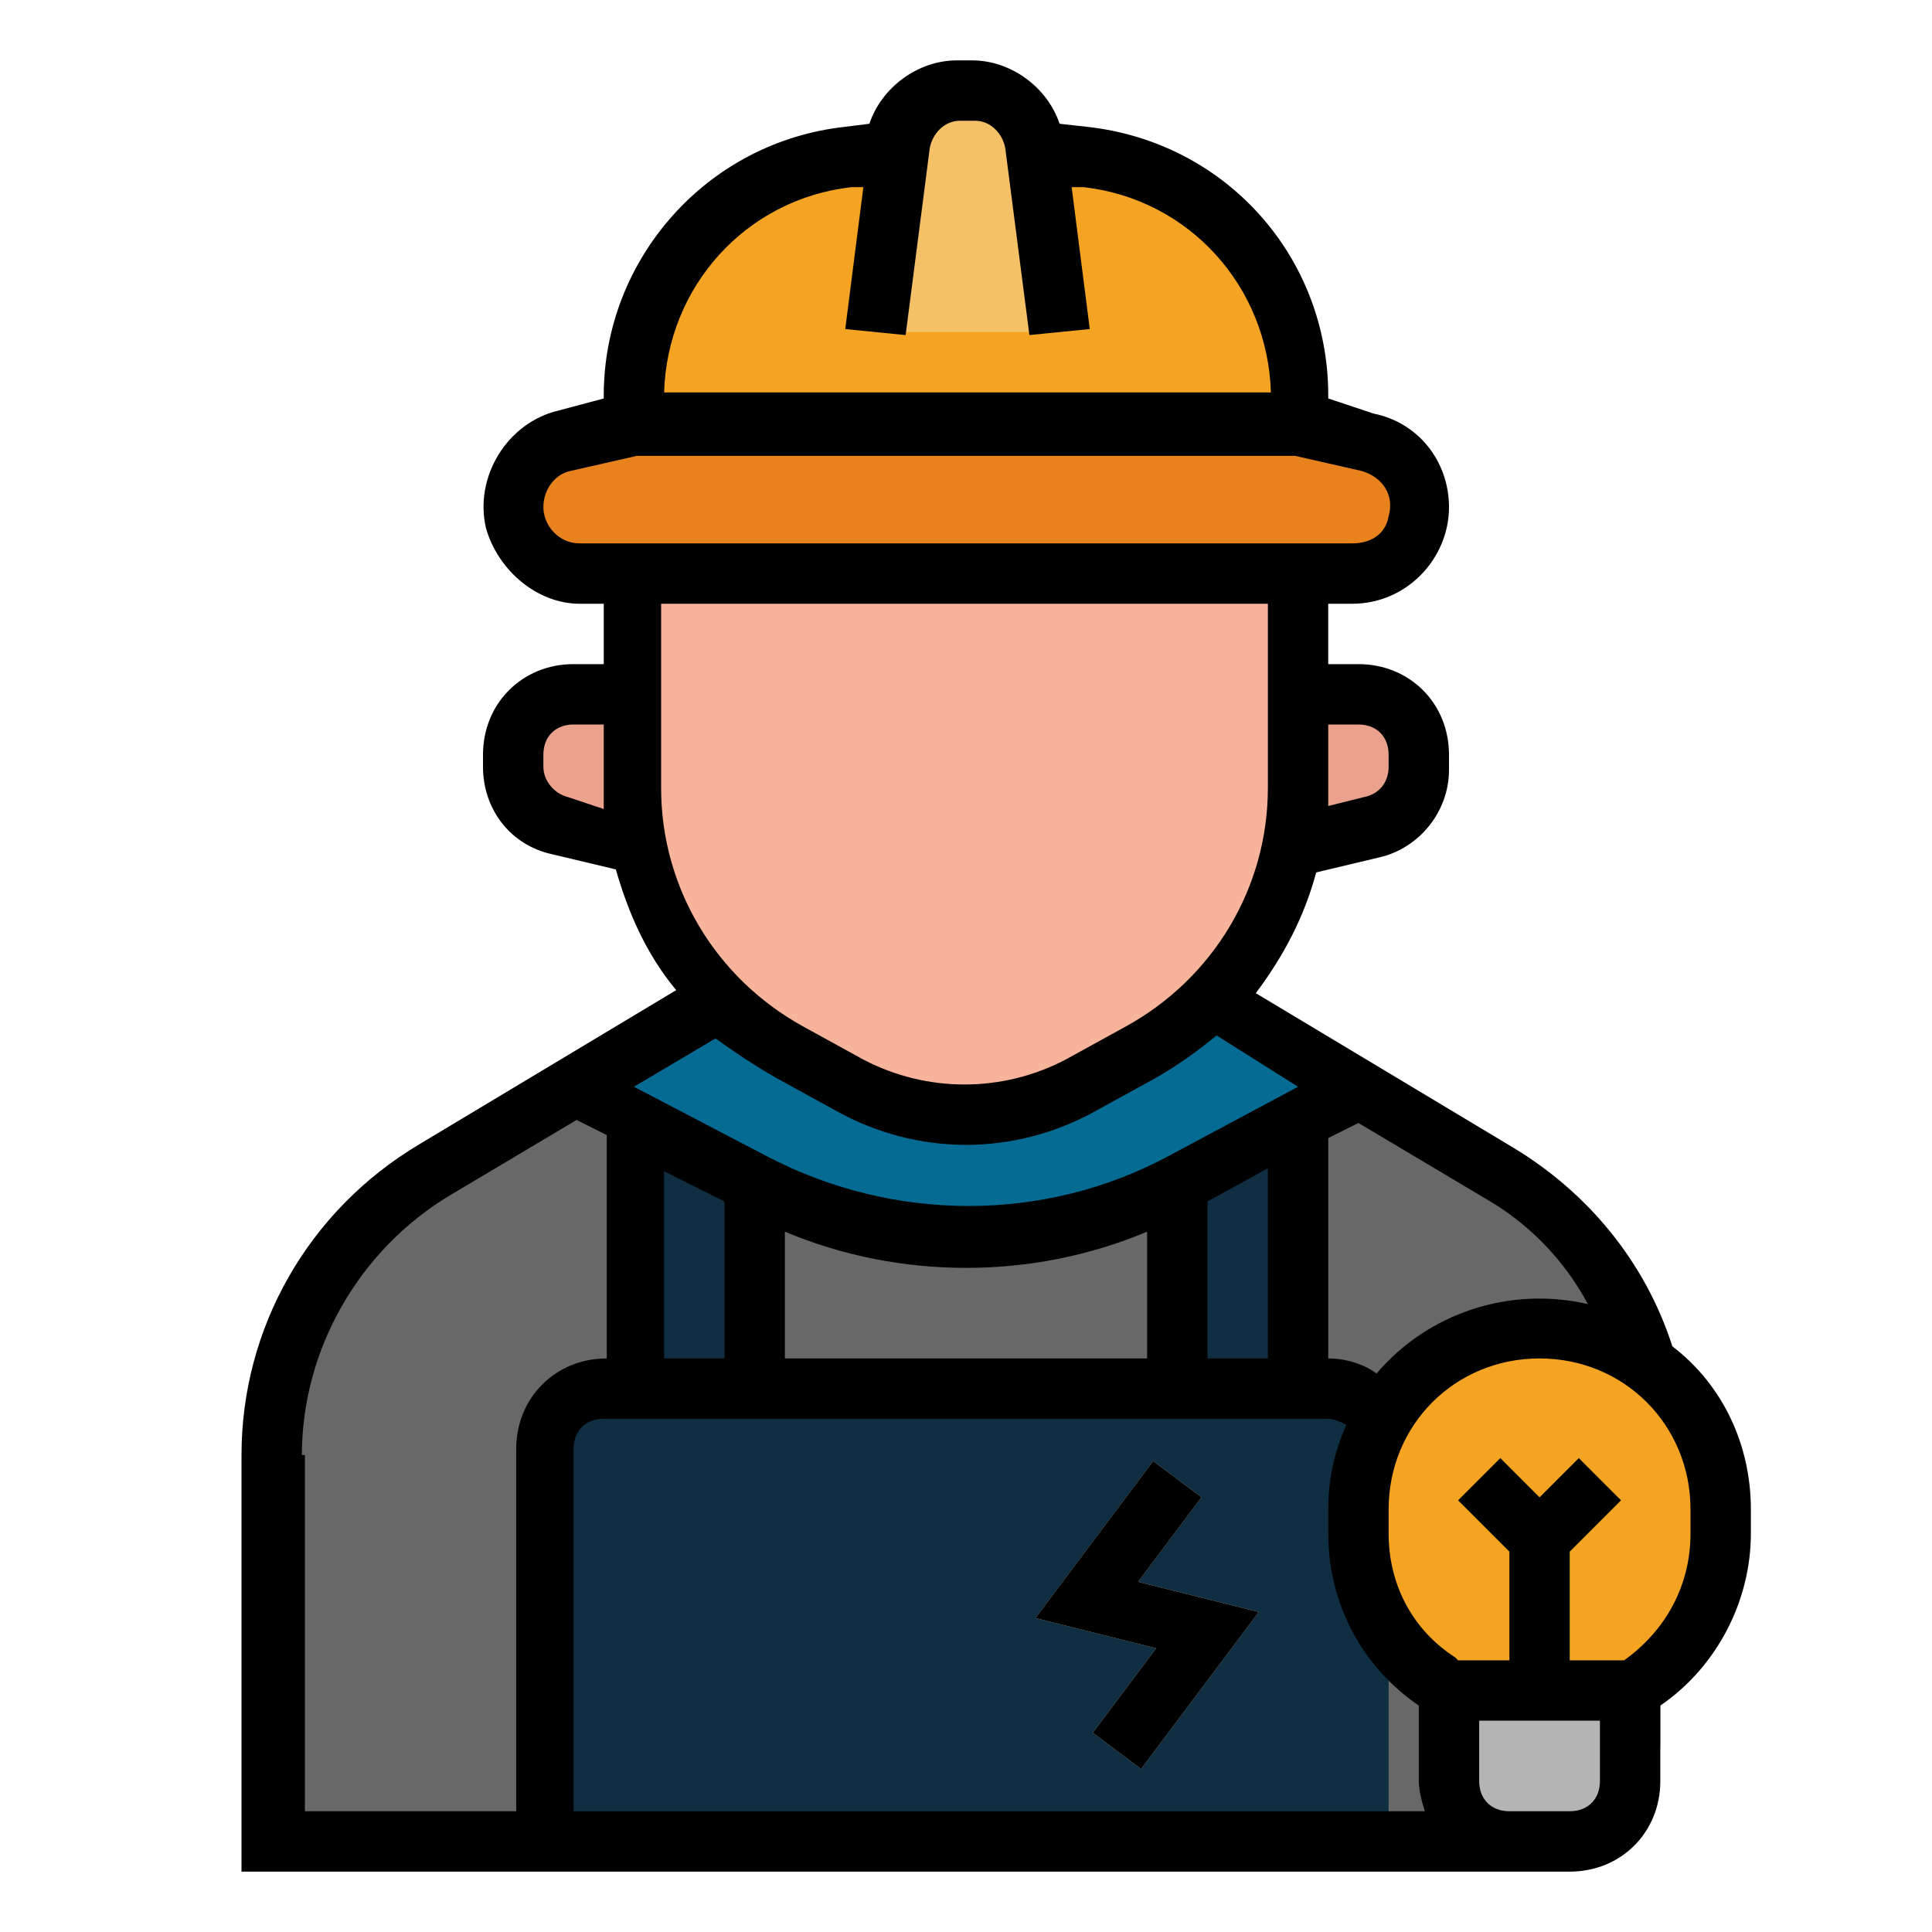 <svg id="Layer_1" enable-background="new 0 0 64 64" height="512" viewBox="0 0 64 64" width="512" xmlns="http://www.w3.org/2000/svg"><path d="m49.7 38.8-9.7-5.8h-16l-9.7 5.8c-3.3 2-5.3 5.6-5.3 9.4v12.8h42.7c1.8 0 3.3-1.5 3.3-3.3v-9.5c0-3.8-2-7.4-5.3-9.4z" fill="#686868"/><g fill="#102e42"><path d="m21 37h4v9h-4z"/><path d="m39 37h4v9h-4z"/><path d="m44 46h-24c-1.1 0-2 .9-2 2v13h28v-13c0-1.1-.9-2-2-2z"/></g><path d="m39.1 39.2 5.9-3.2-5-3h-16l-5 3 5.9 3.2c4.4 2.4 9.8 2.4 14.2 0z" fill="#066b93"/><path d="m37.8 58.6-1.6-1.2 2.1-2.8-4-1 3.9-5.2 1.6 1.2-2.1 2.8 4 1z" fill="#e0d0b3"/><path d="m19 23c-1.1 0-2 .9-2 2v.4c0 .9.6 1.7 1.5 1.9l2.5.7v-5z" fill="#eaa28c"/><path d="m45 23h-2v5l2.5-.6c.9-.2 1.5-1 1.5-1.9v-.5c0-1.1-.9-2-2-2z" fill="#eaa28c"/><path d="m21 19v7.1c0 3.7 2 7 5.2 8.8l2 1.1c2.4 1.3 5.3 1.3 7.7 0l2-1.1c3.2-1.8 5.2-5.1 5.2-8.8v-7.1z" fill="#f7b49a"/><path d="m45.3 14.6-2.3-.6v-.8c0-4.1-3.1-7.5-7.1-8l-1.9-.2h-4l-1.9.2c-4.1.5-7.1 3.9-7.1 8v.8l-2.3.6c-1.2.3-1.9 1.5-1.6 2.7.2 1 1.1 1.7 2.2 1.7h25.5c1.2 0 2.2-1 2.2-2.2 0-1.1-.7-2-1.7-2.2z" fill="#f4a422"/><path d="m34.2 4.8c-.1-1-1-1.8-2-1.8h-.5c-1 0-1.9.8-2 1.8l-.7 6.2h6z" fill="#f4c167"/><path d="m45.3 14.6-2.3-.6h-22l-2.3.6c-1.2.3-1.9 1.5-1.6 2.7.2 1 1.1 1.7 2.2 1.7h25.5c1.2 0 2.2-1 2.2-2.2 0-1.1-.7-2-1.7-2.2z" fill="#e8821c"/><path d="m48 56-.3-.2c-1.7-1.1-2.7-3-2.7-5v-.8c0-3.3 2.7-6 6-6 3.3 0 6 2.7 6 6v.8c0 2-1 3.9-2.7 5l-.3.2v3c0 1.1-.9 2-2 2h-2c-1.1 0-2-.9-2-2z" fill="#f4a422"/><path d="m48 56h6v3c0 1.1-.9 2-2 2h-2c-1.1 0-2-.9-2-2z" fill="#b4b4b5"/><path d="m50 51h2v5h-2z" fill="#f9e310"/><path d="m51 52.4-2.7-2.7 1.4-1.4 1.3 1.3 1.3-1.3 1.4 1.4z" fill="#f9e310"/><path d="m55.4 44.6c-.9-2.8-2.8-5.1-5.3-6.6l-8.5-5.1c.9-1.2 1.6-2.5 2-4l2.1-.5c1.3-.3 2.3-1.5 2.3-2.9v-.5c0-1.7-1.3-3-3-3h-1v-2h.8c1.8 0 3.2-1.5 3.2-3.2 0-1.5-1-2.8-2.5-3.1l-1.5-.5v-.1c0-4.6-3.4-8.4-8-8.9l-.9-.1c-.4-1.2-1.6-2.1-2.9-2.1h-.5c-1.3 0-2.5.9-2.9 2.1l-.8.1c-4.6.5-8 4.4-8 8.9v.1l-1.5.4c-1.7.4-2.8 2.2-2.4 3.9.4 1.4 1.7 2.5 3.1 2.5h.8v2h-1c-1.7 0-3 1.3-3 3v.4c0 1.4.9 2.6 2.3 2.9l2.1.5c.4 1.4 1 2.8 2 4l-8.5 5.1c-3.7 2.2-5.9 6.1-5.9 10.3v13.8h44c1.7 0 3-1.3 3-3v-2.5c1.9-1.3 3-3.5 3-5.7v-.8c0-2.1-.9-4.1-2.6-5.4zm-2.8-1.4c-2.6-.6-5.3.3-7 2.3-.4-.3-1-.5-1.6-.5v-7.3l1-.5 4.2 2.5c1.4.8 2.6 2 3.4 3.5zm-5.4 16.8h-28.2v-12c0-.6.4-1 1-1h24c.2 0 .4.1.6.2-.4.9-.6 1.8-.6 2.8v.8c0 2.3 1.1 4.4 3 5.7v2.5c0 .3.1.7.2 1zm-21.5-24.3 2 1.1c2.7 1.5 5.9 1.5 8.6 0l2-1.1c.7-.4 1.4-.9 2-1.4l2.7 1.7-4.3 2.3c-4.1 2.2-9.1 2.2-13.3 0l-4.4-2.3 2.7-1.6c.7.5 1.3.9 2 1.3zm14.3 9.3v-5.2l2-1.1v6.3zm-14-4.2c3.8 1.6 8.2 1.6 12 0v4.2h-12zm-2-1v5.2h-2v-6.2zm21-15.8c.6 0 1 .4 1 1v.4c0 .5-.3.9-.8 1l-1.2.3c0-.2 0-.4 0-.7v-2zm-16.8-17.8h.4l-.6 4.7 2 .2.8-6.2c.1-.5.5-.9 1-.9h.5c.5 0 .9.4 1 .9l.8 6.2 2-.2-.6-4.7h.4c3.5.4 6.1 3.3 6.2 6.8h-20.1c.1-3.5 2.7-6.4 6.2-6.8zm-9 11.8c-.7 0-1.2-.6-1.2-1.2s.4-1.1.9-1.2l2.2-.5h21.8l2.2.5c.7.2 1.1.8.9 1.5-.1.6-.6.9-1.2.9zm-.4 8.4c-.4-.1-.8-.5-.8-1v-.4c0-.6.4-1 1-1h1v2.1.7zm3.2-6.4h20v6.1c0 3.3-1.8 6.3-4.7 7.9l-2 1.1c-2.1 1.1-4.6 1.1-6.7 0l-2-1.1c-2.9-1.6-4.7-4.6-4.7-7.9v-6.1zm-12 28.2c0-3.5 1.9-6.8 4.9-8.6l4.2-2.5 1 .5v7.4c-1.7 0-3 1.3-3 3v12h-7v-11.8zm42 11.8h-2c-.6 0-1-.4-1-1v-2h4v2c0 .6-.4 1-1 1zm4-9.2c0 1.7-.8 3.2-2.2 4.2h-.1-1.7v-3.6l1.7-1.7-1.4-1.4-1.3 1.3-1.3-1.3-1.4 1.4 1.7 1.7v3.6h-1.7l-.1-.1c-1.4-.9-2.2-2.4-2.2-4.1v-.8c0-2.8 2.2-5 5-5s5 2.2 5 5z"/><path d="m39.8 49.6-1.6-1.2-3.9 5.2 4 1-2.1 2.8 1.6 1.2 3.9-5.2-4-1z"/></svg>